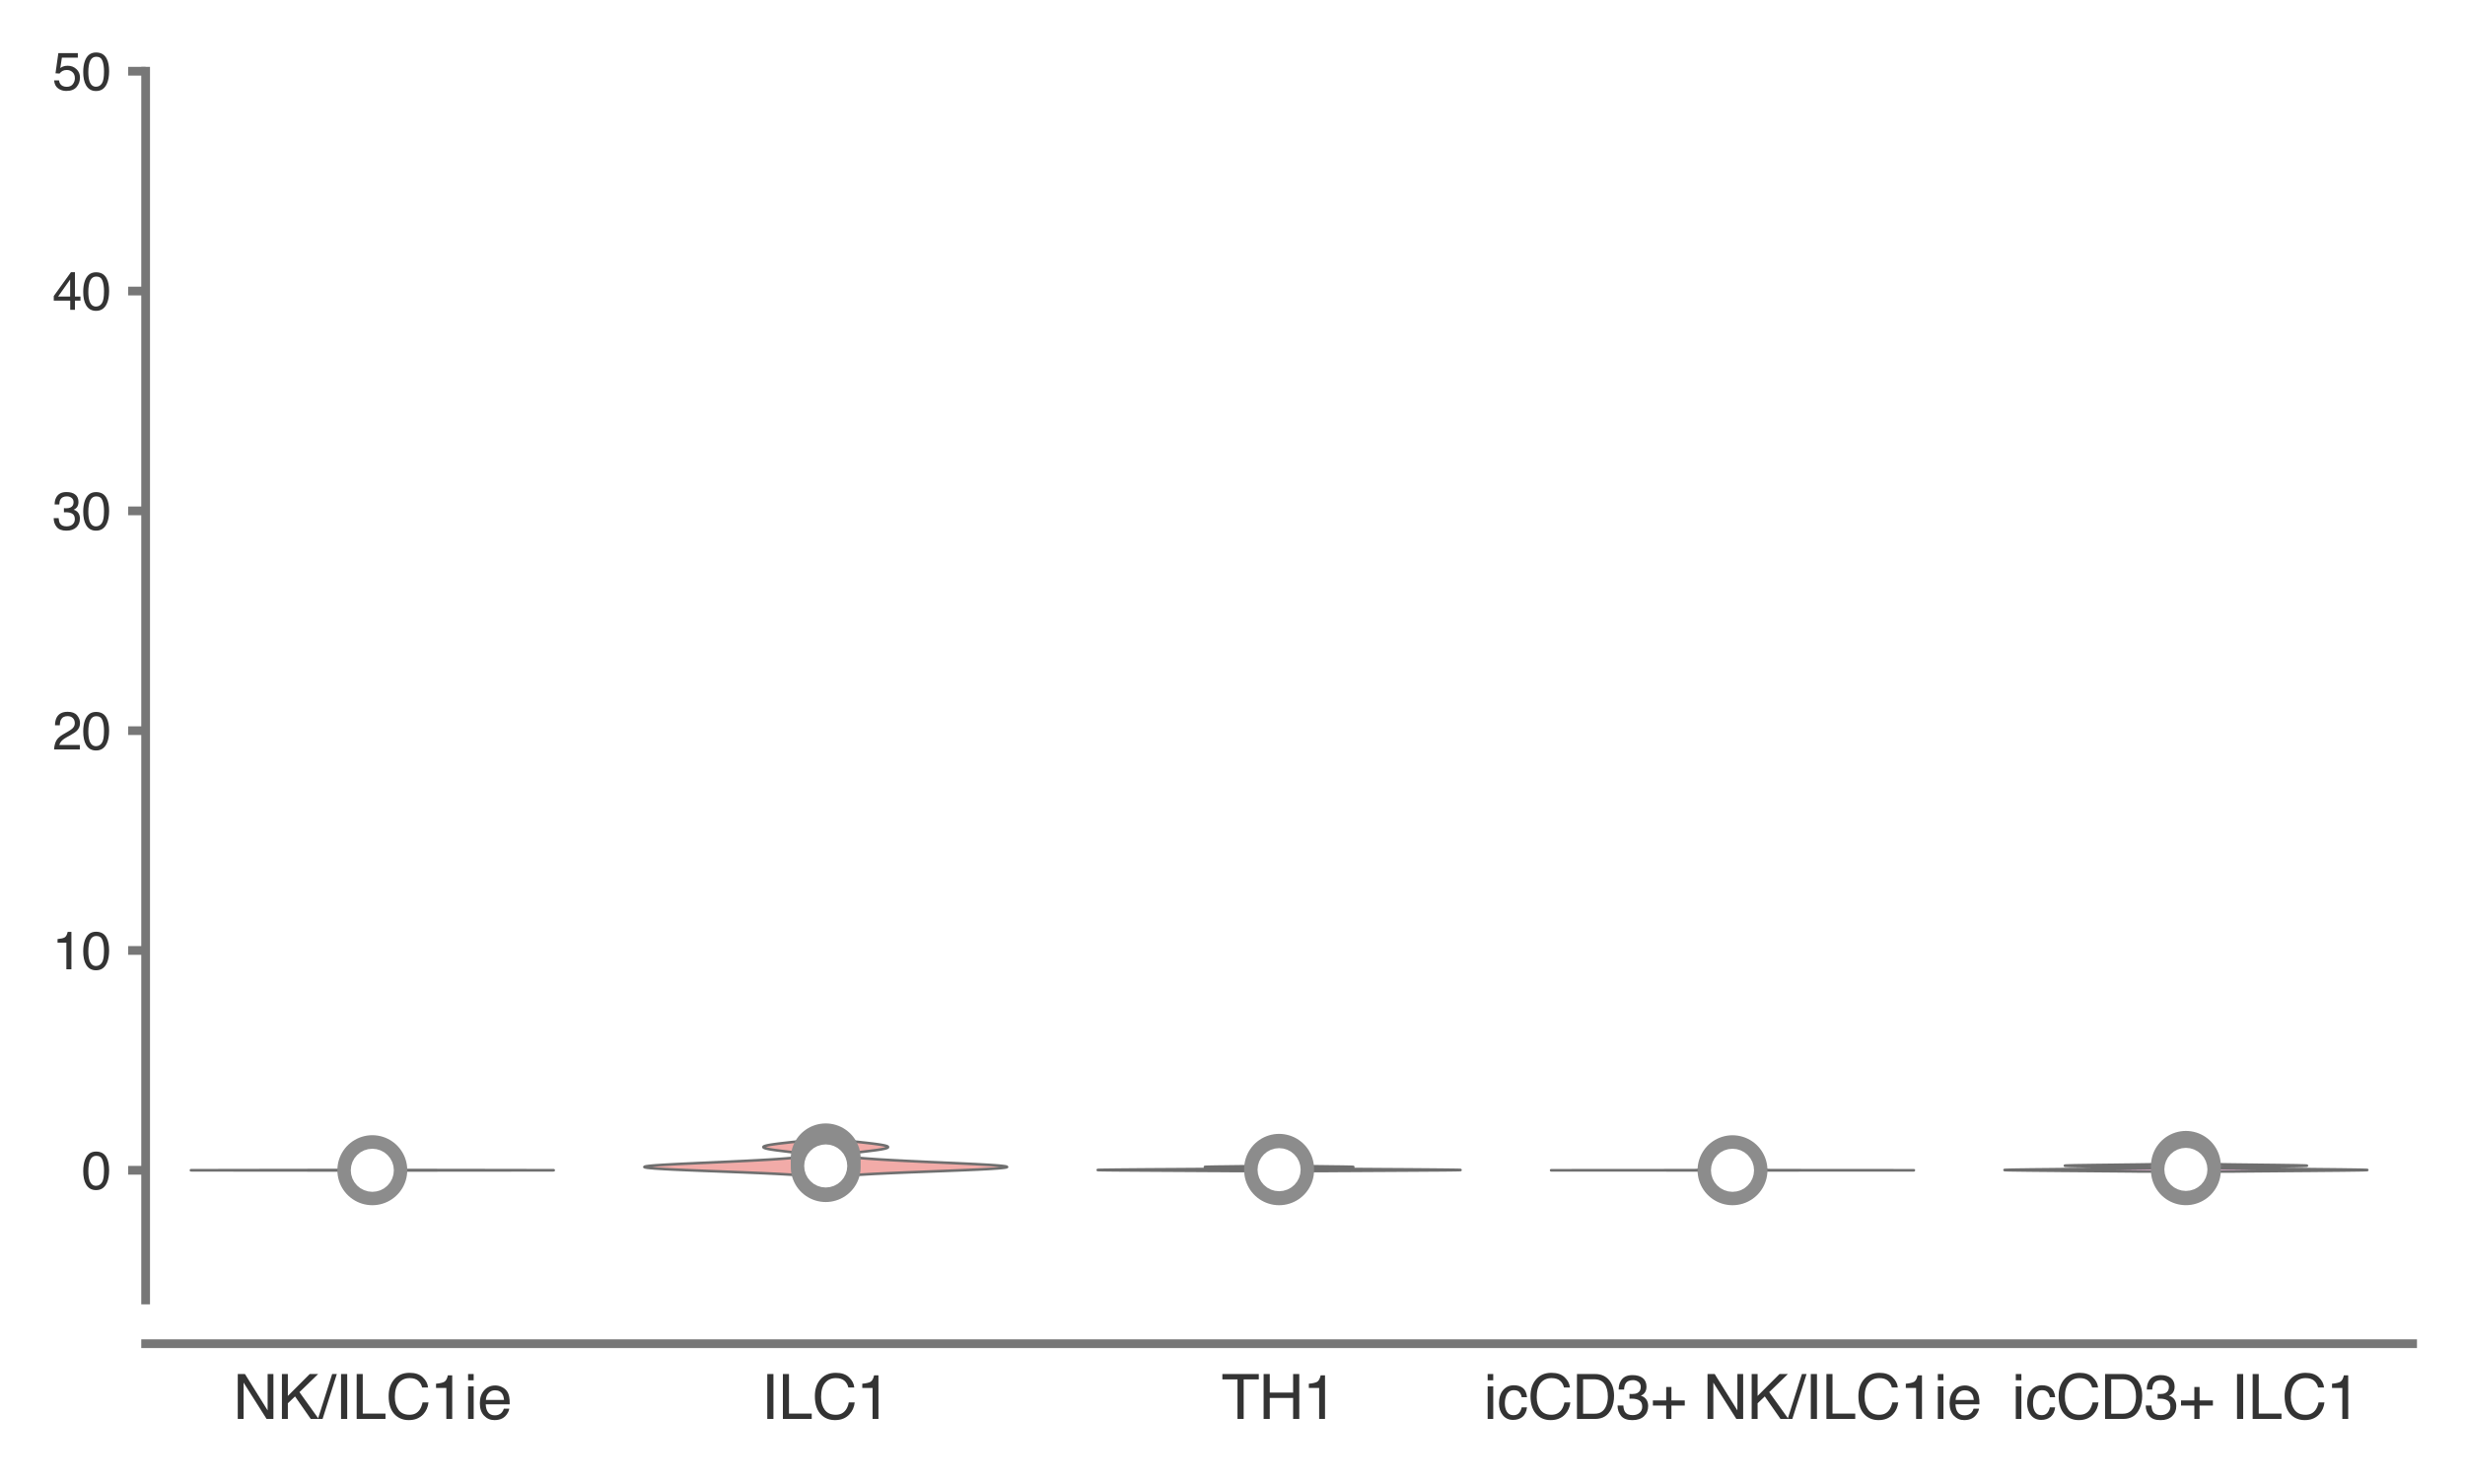 <?xml version="1.0" encoding="utf-8" standalone="no"?>
<!DOCTYPE svg PUBLIC "-//W3C//DTD SVG 1.1//EN"
  "http://www.w3.org/Graphics/SVG/1.1/DTD/svg11.dtd">
<svg xmlns:xlink="http://www.w3.org/1999/xlink" width="141.12pt" height="84.96pt" viewBox="0 0 141.12 84.96" xmlns="http://www.w3.org/2000/svg" version="1.1">
 <defs>
  <style type="text/css">*{stroke-linejoin: round; stroke-linecap: butt}</style>
 </defs>
 <g id="figure_1">
  <g id="patch_1">
   <path d="M 0 84.96 
L 141.12 84.96 
L 141.12 0 
L 0 0 
z
" style="fill: #ffffff"/>
  </g>
  <g id="axes_1">
   <g id="patch_2">
    <path d="M 8.337 74.42 
L 138.12 74.42 
L 138.12 4.076 
L 8.337 4.076 
z
" style="fill: #ffffff"/>
   </g>
   <g id="matplotlib.axis_1">
    <g id="xtick_1">
     <g id="text_1">
      <!-- NK/ILC1ie -->
      <g style="fill: #333333" transform="translate(13.339 81.23) scale(0.035 -0.035)">
       <defs>
        <path id="Helvetica-4e" d="M 488 4591 
L 1222 4591 
L 3541 872 
L 3541 4591 
L 4131 4591 
L 4131 0 
L 3434 0 
L 1081 3716 
L 1081 0 
L 488 0 
L 488 4591 
z
M 2269 4591 
L 2269 4591 
z
" transform="scale(0.016)"/>
        <path id="Helvetica-4b" d="M 488 4591 
L 1094 4591 
L 1094 2353 
L 3331 4591 
L 4191 4591 
L 2281 2741 
L 4244 0 
L 3434 0 
L 1828 2303 
L 1094 1600 
L 1094 0 
L 488 0 
L 488 4591 
z
" transform="scale(0.016)"/>
        <path id="Helvetica-2f" d="M 1456 4591 
L 1931 4591 
L 475 0 
L 0 0 
L 1456 4591 
z
" transform="scale(0.016)"/>
        <path id="Helvetica-49" d="M 628 4591 
L 1256 4591 
L 1256 0 
L 628 0 
L 628 4591 
z
" transform="scale(0.016)"/>
        <path id="Helvetica-4c" d="M 488 4591 
L 1109 4591 
L 1109 547 
L 3434 547 
L 3434 0 
L 488 0 
L 488 4591 
z
" transform="scale(0.016)"/>
        <path id="Helvetica-43" d="M 2422 4716 
Q 3294 4716 3775 4256 
Q 4256 3797 4309 3213 
L 3703 3213 
Q 3600 3656 3292 3915 
Q 2984 4175 2428 4175 
Q 1750 4175 1333 3698 
Q 916 3222 916 2238 
Q 916 1431 1292 929 
Q 1669 428 2416 428 
Q 3103 428 3463 956 
Q 3653 1234 3747 1688 
L 4353 1688 
Q 4272 963 3816 472 
Q 3269 -119 2341 -119 
Q 1541 -119 997 366 
Q 281 1006 281 2344 
Q 281 3359 819 4009 
Q 1400 4716 2422 4716 
z
M 2297 4716 
L 2297 4716 
z
" transform="scale(0.016)"/>
        <path id="Helvetica-31" d="M 613 3169 
L 613 3600 
Q 1222 3659 1462 3798 
Q 1703 3938 1822 4456 
L 2266 4456 
L 2266 0 
L 1666 0 
L 1666 3169 
L 613 3169 
z
" transform="scale(0.016)"/>
        <path id="Helvetica-69" d="M 413 3331 
L 984 3331 
L 984 0 
L 413 0 
L 413 3331 
z
M 413 4591 
L 984 4591 
L 984 3953 
L 413 3953 
L 413 4591 
z
" transform="scale(0.016)"/>
        <path id="Helvetica-65" d="M 1806 3422 
Q 2163 3422 2497 3255 
Q 2831 3088 3006 2822 
Q 3175 2569 3231 2231 
Q 3281 2000 3281 1494 
L 828 1494 
Q 844 984 1069 676 
Q 1294 369 1766 369 
Q 2206 369 2469 659 
Q 2619 828 2681 1050 
L 3234 1050 
Q 3213 866 3089 639 
Q 2966 413 2813 269 
Q 2556 19 2178 -69 
Q 1975 -119 1719 -119 
Q 1094 -119 659 336 
Q 225 791 225 1609 
Q 225 2416 662 2919 
Q 1100 3422 1806 3422 
z
M 2703 1941 
Q 2669 2306 2544 2525 
Q 2313 2931 1772 2931 
Q 1384 2931 1121 2651 
Q 859 2372 844 1941 
L 2703 1941 
z
M 1753 3428 
L 1753 3428 
z
" transform="scale(0.016)"/>
       </defs>
       <use xlink:href="#Helvetica-4e"/>
       <use xlink:href="#Helvetica-4b" x="72.217"/>
       <use xlink:href="#Helvetica-2f" x="138.916"/>
       <use xlink:href="#Helvetica-49" x="166.699"/>
       <use xlink:href="#Helvetica-4c" x="194.482"/>
       <use xlink:href="#Helvetica-43" x="250.098"/>
       <use xlink:href="#Helvetica-31" x="322.314"/>
       <use xlink:href="#Helvetica-69" x="377.93"/>
       <use xlink:href="#Helvetica-65" x="400.146"/>
      </g>
     </g>
    </g>
    <g id="xtick_2">
     <g id="text_2">
      <!-- ILC1 -->
      <g style="fill: #333333" transform="translate(43.575 81.23) scale(0.035 -0.035)">
       <use xlink:href="#Helvetica-49"/>
       <use xlink:href="#Helvetica-4c" x="27.783"/>
       <use xlink:href="#Helvetica-43" x="83.398"/>
       <use xlink:href="#Helvetica-31" x="155.615"/>
      </g>
     </g>
    </g>
    <g id="xtick_3">
     <g id="text_3">
      <!-- TH1 -->
      <g style="fill: #333333" transform="translate(69.922 81.23) scale(0.035 -0.035)">
       <defs>
        <path id="Helvetica-54" d="M 3828 4591 
L 3828 4044 
L 2281 4044 
L 2281 0 
L 1650 0 
L 1650 4044 
L 103 4044 
L 103 4591 
L 3828 4591 
z
" transform="scale(0.016)"/>
        <path id="Helvetica-48" d="M 503 4591 
L 1131 4591 
L 1131 2694 
L 3519 2694 
L 3519 4591 
L 4147 4591 
L 4147 0 
L 3519 0 
L 3519 2147 
L 1131 2147 
L 1131 0 
L 503 0 
L 503 4591 
z
" transform="scale(0.016)"/>
       </defs>
       <use xlink:href="#Helvetica-54"/>
       <use xlink:href="#Helvetica-48" x="61.084"/>
       <use xlink:href="#Helvetica-31" x="133.301"/>
      </g>
     </g>
    </g>
    <g id="xtick_4">
     <g id="text_4">
      <!-- icCD3+ NK/ILC1ie -->
      <g style="fill: #333333" transform="translate(84.936 81.23) scale(0.035 -0.035)">
       <defs>
        <path id="Helvetica-63" d="M 1703 3444 
Q 2269 3444 2623 3169 
Q 2978 2894 3050 2222 
L 2503 2222 
Q 2453 2531 2275 2736 
Q 2097 2941 1703 2941 
Q 1166 2941 934 2416 
Q 784 2075 784 1575 
Q 784 1072 996 728 
Q 1209 384 1666 384 
Q 2016 384 2220 598 
Q 2425 813 2503 1184 
L 3050 1184 
Q 2956 519 2581 211 
Q 2206 -97 1622 -97 
Q 966 -97 575 383 
Q 184 863 184 1581 
Q 184 2463 612 2953 
Q 1041 3444 1703 3444 
z
M 1616 3428 
L 1616 3428 
z
" transform="scale(0.016)"/>
        <path id="Helvetica-44" d="M 2250 531 
Q 2566 531 2769 597 
Q 3131 719 3363 1066 
Q 3547 1344 3628 1778 
Q 3675 2038 3675 2259 
Q 3675 3113 3336 3584 
Q 2997 4056 2244 4056 
L 1141 4056 
L 1141 531 
L 2250 531 
z
M 516 4591 
L 2375 4591 
Q 3322 4591 3844 3919 
Q 4309 3313 4309 2366 
Q 4309 1634 4034 1044 
Q 3550 0 2369 0 
L 516 0 
L 516 4591 
z
" transform="scale(0.016)"/>
        <path id="Helvetica-33" d="M 1663 -122 
Q 869 -122 511 314 
Q 153 750 153 1375 
L 741 1375 
Q 778 941 903 744 
Q 1122 391 1694 391 
Q 2138 391 2406 628 
Q 2675 866 2675 1241 
Q 2675 1703 2392 1887 
Q 2109 2072 1606 2072 
Q 1550 2072 1492 2070 
Q 1434 2069 1375 2066 
L 1375 2563 
Q 1463 2553 1522 2550 
Q 1581 2547 1650 2547 
Q 1966 2547 2169 2647 
Q 2525 2822 2525 3272 
Q 2525 3606 2287 3787 
Q 2050 3969 1734 3969 
Q 1172 3969 956 3594 
Q 838 3388 822 3006 
L 266 3006 
Q 266 3506 466 3856 
Q 809 4481 1675 4481 
Q 2359 4481 2734 4176 
Q 3109 3872 3109 3294 
Q 3109 2881 2888 2625 
Q 2750 2466 2531 2375 
Q 2884 2278 3082 2001 
Q 3281 1725 3281 1325 
Q 3281 684 2859 281 
Q 2438 -122 1663 -122 
z
" transform="scale(0.016)"/>
        <path id="Helvetica-2b" d="M 288 1369 
L 288 1894 
L 1650 1894 
L 1650 3266 
L 2184 3266 
L 2184 1894 
L 3547 1894 
L 3547 1369 
L 2184 1369 
L 2184 0 
L 1650 0 
L 1650 1369 
L 288 1369 
z
" transform="scale(0.016)"/>
        <path id="Helvetica-20" transform="scale(0.016)"/>
       </defs>
       <use xlink:href="#Helvetica-69"/>
       <use xlink:href="#Helvetica-63" x="22.217"/>
       <use xlink:href="#Helvetica-43" x="72.217"/>
       <use xlink:href="#Helvetica-44" x="144.434"/>
       <use xlink:href="#Helvetica-33" x="216.65"/>
       <use xlink:href="#Helvetica-2b" x="272.266"/>
       <use xlink:href="#Helvetica-20" x="330.664"/>
       <use xlink:href="#Helvetica-4e" x="358.447"/>
       <use xlink:href="#Helvetica-4b" x="430.664"/>
       <use xlink:href="#Helvetica-2f" x="497.363"/>
       <use xlink:href="#Helvetica-49" x="525.146"/>
       <use xlink:href="#Helvetica-4c" x="552.93"/>
       <use xlink:href="#Helvetica-43" x="608.545"/>
       <use xlink:href="#Helvetica-31" x="680.762"/>
       <use xlink:href="#Helvetica-69" x="736.377"/>
       <use xlink:href="#Helvetica-65" x="758.594"/>
      </g>
     </g>
    </g>
    <g id="xtick_5">
     <g id="text_5">
      <!-- icCD3+ ILC1 -->
      <g style="fill: #333333" transform="translate(115.172 81.23) scale(0.035 -0.035)">
       <use xlink:href="#Helvetica-69"/>
       <use xlink:href="#Helvetica-63" x="22.217"/>
       <use xlink:href="#Helvetica-43" x="72.217"/>
       <use xlink:href="#Helvetica-44" x="144.434"/>
       <use xlink:href="#Helvetica-33" x="216.65"/>
       <use xlink:href="#Helvetica-2b" x="272.266"/>
       <use xlink:href="#Helvetica-20" x="330.664"/>
       <use xlink:href="#Helvetica-49" x="358.447"/>
       <use xlink:href="#Helvetica-4c" x="386.23"/>
       <use xlink:href="#Helvetica-43" x="441.846"/>
       <use xlink:href="#Helvetica-31" x="514.062"/>
      </g>
     </g>
    </g>
   </g>
   <g id="matplotlib.axis_2">
    <g id="ytick_1">
     <g id="line2d_1">
      <defs>
       <path id="m986f3ba530" d="M 0 0 
L -1 0 
" style="stroke: #777777; stroke-width: 0.5"/>
      </defs>
      <g>
       <use xlink:href="#m986f3ba530" x="8.337" y="66.995" style="fill: #777777; stroke: #777777; stroke-width: 0.5"/>
      </g>
     </g>
     <g id="text_6">
      <!-- 0 -->
      <g style="fill: #333333" transform="translate(4.669 68.071) scale(0.03 -0.03)">
       <defs>
        <path id="Helvetica-30" d="M 1731 4475 
Q 2600 4475 2988 3759 
Q 3288 3206 3288 2244 
Q 3288 1331 3016 734 
Q 2622 -122 1728 -122 
Q 922 -122 528 578 
Q 200 1163 200 2147 
Q 200 2909 397 3456 
Q 766 4475 1731 4475 
z
M 1725 391 
Q 2163 391 2422 778 
Q 2681 1166 2681 2222 
Q 2681 2984 2493 3476 
Q 2306 3969 1766 3969 
Q 1269 3969 1039 3501 
Q 809 3034 809 2125 
Q 809 1441 956 1025 
Q 1181 391 1725 391 
z
" transform="scale(0.016)"/>
       </defs>
       <use xlink:href="#Helvetica-30"/>
      </g>
     </g>
    </g>
    <g id="ytick_2">
     <g id="line2d_2">
      <g>
       <use xlink:href="#m986f3ba530" x="8.337" y="54.411" style="fill: #777777; stroke: #777777; stroke-width: 0.5"/>
      </g>
     </g>
     <g id="text_7">
      <!-- 10 -->
      <g style="fill: #333333" transform="translate(3 55.487) scale(0.03 -0.03)">
       <use xlink:href="#Helvetica-31"/>
       <use xlink:href="#Helvetica-30" x="55.615"/>
      </g>
     </g>
    </g>
    <g id="ytick_3">
     <g id="line2d_3">
      <g>
       <use xlink:href="#m986f3ba530" x="8.337" y="41.828" style="fill: #777777; stroke: #777777; stroke-width: 0.5"/>
      </g>
     </g>
     <g id="text_8">
      <!-- 20 -->
      <g style="fill: #333333" transform="translate(3 42.904) scale(0.03 -0.03)">
       <defs>
        <path id="Helvetica-32" d="M 200 0 
Q 231 578 439 1006 
Q 647 1434 1250 1784 
L 1850 2131 
Q 2253 2366 2416 2531 
Q 2672 2791 2672 3125 
Q 2672 3516 2437 3745 
Q 2203 3975 1813 3975 
Q 1234 3975 1013 3538 
Q 894 3303 881 2888 
L 309 2888 
Q 319 3472 525 3841 
Q 891 4491 1816 4491 
Q 2584 4491 2939 4075 
Q 3294 3659 3294 3150 
Q 3294 2613 2916 2231 
Q 2697 2009 2131 1694 
L 1703 1456 
Q 1397 1288 1222 1134 
Q 909 863 828 531 
L 3272 531 
L 3272 0 
L 200 0 
z
" transform="scale(0.016)"/>
       </defs>
       <use xlink:href="#Helvetica-32"/>
       <use xlink:href="#Helvetica-30" x="55.615"/>
      </g>
     </g>
    </g>
    <g id="ytick_4">
     <g id="line2d_4">
      <g>
       <use xlink:href="#m986f3ba530" x="8.337" y="29.244" style="fill: #777777; stroke: #777777; stroke-width: 0.5"/>
      </g>
     </g>
     <g id="text_9">
      <!-- 30 -->
      <g style="fill: #333333" transform="translate(3 30.32) scale(0.03 -0.03)">
       <use xlink:href="#Helvetica-33"/>
       <use xlink:href="#Helvetica-30" x="55.615"/>
      </g>
     </g>
    </g>
    <g id="ytick_5">
     <g id="line2d_5">
      <g>
       <use xlink:href="#m986f3ba530" x="8.337" y="16.66" style="fill: #777777; stroke: #777777; stroke-width: 0.5"/>
      </g>
     </g>
     <g id="text_10">
      <!-- 40 -->
      <g style="fill: #333333" transform="translate(3 17.736) scale(0.03 -0.03)">
       <defs>
        <path id="Helvetica-34" d="M 2116 1584 
L 2116 3613 
L 681 1584 
L 2116 1584 
z
M 2125 0 
L 2125 1094 
L 163 1094 
L 163 1644 
L 2213 4488 
L 2688 4488 
L 2688 1584 
L 3347 1584 
L 3347 1094 
L 2688 1094 
L 2688 0 
L 2125 0 
z
" transform="scale(0.016)"/>
       </defs>
       <use xlink:href="#Helvetica-34"/>
       <use xlink:href="#Helvetica-30" x="55.615"/>
      </g>
     </g>
    </g>
    <g id="ytick_6">
     <g id="line2d_6">
      <g>
       <use xlink:href="#m986f3ba530" x="8.337" y="4.076" style="fill: #777777; stroke: #777777; stroke-width: 0.5"/>
      </g>
     </g>
     <g id="text_11">
      <!-- 50 -->
      <g style="fill: #333333" transform="translate(3 5.152) scale(0.03 -0.03)">
       <defs>
        <path id="Helvetica-35" d="M 791 1141 
Q 847 659 1238 475 
Q 1438 381 1700 381 
Q 2200 381 2440 700 
Q 2681 1019 2681 1406 
Q 2681 1875 2395 2131 
Q 2109 2388 1709 2388 
Q 1419 2388 1211 2275 
Q 1003 2163 856 1963 
L 369 1991 
L 709 4400 
L 3034 4400 
L 3034 3856 
L 1131 3856 
L 941 2613 
Q 1097 2731 1238 2791 
Q 1488 2894 1816 2894 
Q 2431 2894 2859 2497 
Q 3288 2100 3288 1491 
Q 3288 856 2895 371 
Q 2503 -113 1644 -113 
Q 1097 -113 676 195 
Q 256 503 206 1141 
L 791 1141 
z
" transform="scale(0.016)"/>
       </defs>
       <use xlink:href="#Helvetica-35"/>
       <use xlink:href="#Helvetica-30" x="55.615"/>
      </g>
     </g>
    </g>
   </g>
   <g id="PolyCollection_1">
    <defs>
     <path id="m84ef7f80b7" d="M 24.602 -17.957 
L 18.028 -17.957 
L 17.477 -17.958 
L 16.887 -17.958 
L 16.264 -17.959 
L 15.62 -17.959 
L 14.967 -17.96 
L 14.32 -17.961 
L 13.692 -17.961 
L 13.1 -17.962 
L 12.557 -17.962 
L 12.078 -17.963 
L 11.673 -17.964 
L 11.352 -17.964 
L 11.12 -17.965 
L 10.981 -17.965 
L 10.932 -17.966 
L 10.972 -17.967 
L 11.093 -17.967 
L 11.287 -17.968 
L 11.544 -17.968 
L 11.853 -17.969 
L 12.203 -17.969 
L 12.584 -17.97 
L 12.987 -17.971 
L 13.403 -17.971 
L 13.827 -17.972 
L 14.254 -17.972 
L 14.68 -17.973 
L 15.102 -17.974 
L 15.521 -17.974 
L 15.933 -17.975 
L 16.34 -17.975 
L 16.74 -17.976 
L 17.132 -17.977 
L 17.514 -17.977 
L 17.886 -17.978 
L 18.245 -17.978 
L 18.588 -17.979 
L 18.914 -17.98 
L 19.22 -17.98 
L 19.505 -17.981 
L 19.766 -17.981 
L 20.003 -17.982 
L 20.215 -17.982 
L 20.403 -17.983 
L 20.567 -17.984 
L 20.708 -17.984 
L 20.828 -17.985 
L 20.929 -17.985 
L 21.012 -17.986 
L 21.08 -17.987 
L 21.134 -17.987 
L 21.177 -17.988 
L 21.211 -17.988 
L 21.236 -17.989 
L 21.254 -17.99 
L 21.267 -17.99 
L 21.274 -17.991 
L 21.278 -17.991 
L 21.277 -17.992 
L 21.272 -17.992 
L 21.263 -17.993 
L 21.249 -17.994 
L 21.231 -17.994 
L 21.207 -17.995 
L 21.177 -17.995 
L 21.139 -17.996 
L 21.093 -17.997 
L 21.039 -17.997 
L 20.975 -17.998 
L 20.901 -17.998 
L 20.817 -17.999 
L 20.723 -18 
L 20.62 -18 
L 20.509 -18.001 
L 20.392 -18.001 
L 20.27 -18.002 
L 20.146 -18.002 
L 20.023 -18.003 
L 19.904 -18.004 
L 19.792 -18.004 
L 19.692 -18.005 
L 19.605 -18.005 
L 19.536 -18.006 
L 19.486 -18.007 
L 19.457 -18.007 
L 19.45 -18.008 
L 19.466 -18.008 
L 19.504 -18.009 
L 19.562 -18.01 
L 19.638 -18.01 
L 19.731 -18.011 
L 19.836 -18.011 
L 19.951 -18.012 
L 20.072 -18.012 
L 20.196 -18.013 
L 20.32 -18.014 
L 20.44 -18.014 
L 20.555 -18.015 
L 20.663 -18.015 
L 21.967 -18.015 
L 21.967 -18.015 
L 22.075 -18.015 
L 22.19 -18.014 
L 22.311 -18.014 
L 22.434 -18.013 
L 22.558 -18.012 
L 22.679 -18.012 
L 22.794 -18.011 
L 22.899 -18.011 
L 22.992 -18.01 
L 23.068 -18.01 
L 23.126 -18.009 
L 23.164 -18.008 
L 23.18 -18.008 
L 23.173 -18.007 
L 23.144 -18.007 
L 23.094 -18.006 
L 23.025 -18.005 
L 22.939 -18.005 
L 22.838 -18.004 
L 22.727 -18.004 
L 22.608 -18.003 
L 22.485 -18.002 
L 22.361 -18.002 
L 22.238 -18.001 
L 22.121 -18.001 
L 22.01 -18 
L 21.907 -18 
L 21.813 -17.999 
L 21.729 -17.998 
L 21.655 -17.998 
L 21.592 -17.997 
L 21.537 -17.997 
L 21.491 -17.996 
L 21.454 -17.995 
L 21.423 -17.995 
L 21.399 -17.994 
L 21.381 -17.994 
L 21.367 -17.993 
L 21.358 -17.992 
L 21.354 -17.992 
L 21.353 -17.991 
L 21.356 -17.991 
L 21.364 -17.99 
L 21.376 -17.99 
L 21.394 -17.989 
L 21.42 -17.988 
L 21.453 -17.988 
L 21.496 -17.987 
L 21.55 -17.987 
L 21.618 -17.986 
L 21.701 -17.985 
L 21.802 -17.985 
L 21.922 -17.984 
L 22.063 -17.984 
L 22.227 -17.983 
L 22.415 -17.982 
L 22.627 -17.982 
L 22.864 -17.981 
L 23.126 -17.981 
L 23.41 -17.98 
L 23.716 -17.98 
L 24.042 -17.979 
L 24.385 -17.978 
L 24.744 -17.978 
L 25.116 -17.977 
L 25.499 -17.977 
L 25.891 -17.976 
L 26.29 -17.975 
L 26.697 -17.975 
L 27.11 -17.974 
L 27.528 -17.974 
L 27.95 -17.973 
L 28.376 -17.972 
L 28.803 -17.972 
L 29.227 -17.971 
L 29.643 -17.971 
L 30.046 -17.97 
L 30.427 -17.969 
L 30.778 -17.969 
L 31.087 -17.968 
L 31.343 -17.968 
L 31.537 -17.967 
L 31.658 -17.967 
L 31.698 -17.966 
L 31.65 -17.965 
L 31.51 -17.965 
L 31.278 -17.964 
L 30.957 -17.964 
L 30.552 -17.963 
L 30.073 -17.962 
L 29.53 -17.962 
L 28.938 -17.961 
L 28.31 -17.961 
L 27.663 -17.96 
L 27.01 -17.959 
L 26.366 -17.959 
L 25.744 -17.958 
L 25.153 -17.958 
L 24.602 -17.957 
z
" style="stroke: #6f6f6f; stroke-width: 0.15"/>
    </defs>
    <g clip-path="url(#p50de26298e)">
     <use xlink:href="#m84ef7f80b7" x="0" y="84.96" style="fill: #98daa7; stroke: #6f6f6f; stroke-width: 0.15"/>
    </g>
   </g>
   <g id="PolyCollection_2">
    <defs>
     <path id="m190c7af0d4" d="M 48.765 -17.679 
L 45.778 -17.679 
L 45.495 -17.7 
L 45.178 -17.72 
L 44.825 -17.741 
L 44.439 -17.762 
L 44.02 -17.782 
L 43.57 -17.803 
L 43.093 -17.823 
L 42.594 -17.844 
L 42.076 -17.864 
L 41.547 -17.885 
L 41.013 -17.906 
L 40.481 -17.926 
L 39.959 -17.947 
L 39.455 -17.967 
L 38.976 -17.988 
L 38.531 -18.008 
L 38.127 -18.029 
L 37.772 -18.05 
L 37.47 -18.07 
L 37.227 -18.091 
L 37.048 -18.111 
L 36.935 -18.132 
L 36.889 -18.152 
L 36.911 -18.173 
L 36.999 -18.194 
L 37.15 -18.214 
L 37.36 -18.235 
L 37.625 -18.255 
L 37.937 -18.276 
L 38.292 -18.296 
L 38.68 -18.317 
L 39.096 -18.338 
L 39.533 -18.358 
L 39.982 -18.379 
L 40.439 -18.399 
L 40.898 -18.42 
L 41.353 -18.44 
L 41.8 -18.461 
L 42.235 -18.482 
L 42.656 -18.502 
L 43.061 -18.523 
L 43.446 -18.543 
L 43.811 -18.564 
L 44.153 -18.584 
L 44.472 -18.605 
L 44.767 -18.626 
L 45.036 -18.646 
L 45.279 -18.667 
L 45.493 -18.687 
L 45.68 -18.708 
L 45.837 -18.728 
L 45.964 -18.749 
L 46.062 -18.77 
L 46.129 -18.79 
L 46.166 -18.811 
L 46.174 -18.831 
L 46.154 -18.852 
L 46.107 -18.872 
L 46.034 -18.893 
L 45.939 -18.914 
L 45.822 -18.934 
L 45.688 -18.955 
L 45.54 -18.975 
L 45.38 -18.996 
L 45.213 -19.016 
L 45.042 -19.037 
L 44.87 -19.058 
L 44.701 -19.078 
L 44.537 -19.099 
L 44.383 -19.119 
L 44.24 -19.14 
L 44.111 -19.16 
L 43.998 -19.181 
L 43.901 -19.202 
L 43.823 -19.222 
L 43.764 -19.243 
L 43.724 -19.263 
L 43.704 -19.284 
L 43.704 -19.304 
L 43.725 -19.325 
L 43.765 -19.346 
L 43.826 -19.366 
L 43.905 -19.387 
L 44.004 -19.407 
L 44.119 -19.428 
L 44.251 -19.448 
L 44.397 -19.469 
L 44.556 -19.49 
L 44.726 -19.51 
L 44.903 -19.531 
L 45.086 -19.551 
L 45.272 -19.572 
L 45.457 -19.592 
L 45.64 -19.613 
L 45.818 -19.634 
L 45.989 -19.654 
L 46.15 -19.675 
L 46.3 -19.695 
L 46.438 -19.716 
L 48.105 -19.716 
L 48.105 -19.716 
L 48.243 -19.695 
L 48.394 -19.675 
L 48.555 -19.654 
L 48.725 -19.634 
L 48.903 -19.613 
L 49.086 -19.592 
L 49.272 -19.572 
L 49.457 -19.551 
L 49.64 -19.531 
L 49.818 -19.51 
L 49.987 -19.49 
L 50.146 -19.469 
L 50.293 -19.448 
L 50.424 -19.428 
L 50.54 -19.407 
L 50.638 -19.387 
L 50.718 -19.366 
L 50.778 -19.346 
L 50.819 -19.325 
L 50.839 -19.304 
L 50.839 -19.284 
L 50.82 -19.263 
L 50.78 -19.243 
L 50.72 -19.222 
L 50.642 -19.202 
L 50.545 -19.181 
L 50.432 -19.16 
L 50.303 -19.14 
L 50.16 -19.119 
L 50.006 -19.099 
L 49.843 -19.078 
L 49.674 -19.058 
L 49.502 -19.037 
L 49.33 -19.016 
L 49.163 -18.996 
L 49.003 -18.975 
L 48.855 -18.955 
L 48.721 -18.934 
L 48.605 -18.914 
L 48.509 -18.893 
L 48.437 -18.872 
L 48.389 -18.852 
L 48.369 -18.831 
L 48.377 -18.811 
L 48.414 -18.79 
L 48.482 -18.77 
L 48.579 -18.749 
L 48.706 -18.728 
L 48.864 -18.708 
L 49.05 -18.687 
L 49.265 -18.667 
L 49.507 -18.646 
L 49.776 -18.626 
L 50.071 -18.605 
L 50.39 -18.584 
L 50.733 -18.564 
L 51.097 -18.543 
L 51.483 -18.523 
L 51.887 -18.502 
L 52.308 -18.482 
L 52.744 -18.461 
L 53.191 -18.44 
L 53.646 -18.42 
L 54.104 -18.399 
L 54.561 -18.379 
L 55.011 -18.358 
L 55.447 -18.338 
L 55.863 -18.317 
L 56.252 -18.296 
L 56.606 -18.276 
L 56.919 -18.255 
L 57.183 -18.235 
L 57.394 -18.214 
L 57.545 -18.194 
L 57.633 -18.173 
L 57.654 -18.152 
L 57.609 -18.132 
L 57.495 -18.111 
L 57.316 -18.091 
L 57.074 -18.07 
L 56.772 -18.05 
L 56.416 -18.029 
L 56.012 -18.008 
L 55.567 -17.988 
L 55.089 -17.967 
L 54.584 -17.947 
L 54.062 -17.926 
L 53.53 -17.906 
L 52.996 -17.885 
L 52.467 -17.864 
L 51.95 -17.844 
L 51.45 -17.823 
L 50.973 -17.803 
L 50.524 -17.782 
L 50.104 -17.762 
L 49.718 -17.741 
L 49.366 -17.72 
L 49.048 -17.7 
L 48.765 -17.679 
z
" style="stroke: #6f6f6f; stroke-width: 0.15"/>
    </defs>
    <g clip-path="url(#p50de26298e)">
     <use xlink:href="#m190c7af0d4" x="0" y="84.96" style="fill: #f2aba8; stroke: #6f6f6f; stroke-width: 0.15"/>
    </g>
   </g>
   <g id="PolyCollection_3">
    <defs>
     <path id="mdd93869af9" d="M 75.802 -17.922 
L 70.654 -17.922 
L 70.253 -17.925 
L 69.818 -17.928 
L 69.354 -17.93 
L 68.864 -17.933 
L 68.354 -17.936 
L 67.829 -17.939 
L 67.296 -17.942 
L 66.764 -17.945 
L 66.238 -17.948 
L 65.728 -17.951 
L 65.242 -17.954 
L 64.786 -17.957 
L 64.368 -17.96 
L 63.993 -17.962 
L 63.666 -17.965 
L 63.391 -17.968 
L 63.171 -17.971 
L 63.007 -17.974 
L 62.898 -17.977 
L 62.846 -17.98 
L 62.847 -17.983 
L 62.9 -17.986 
L 63.001 -17.989 
L 63.149 -17.992 
L 63.34 -17.994 
L 63.57 -17.997 
L 63.836 -18 
L 64.135 -18.003 
L 64.463 -18.006 
L 64.818 -18.009 
L 65.197 -18.012 
L 65.595 -18.015 
L 66.01 -18.018 
L 66.438 -18.021 
L 66.876 -18.023 
L 67.319 -18.026 
L 67.765 -18.029 
L 68.207 -18.032 
L 68.644 -18.035 
L 69.07 -18.038 
L 69.482 -18.041 
L 69.877 -18.044 
L 70.251 -18.047 
L 70.601 -18.05 
L 70.926 -18.053 
L 71.224 -18.055 
L 71.493 -18.058 
L 71.733 -18.061 
L 71.944 -18.064 
L 72.125 -18.067 
L 72.276 -18.07 
L 72.4 -18.073 
L 72.495 -18.076 
L 72.564 -18.079 
L 72.606 -18.082 
L 72.622 -18.085 
L 72.614 -18.087 
L 72.581 -18.09 
L 72.525 -18.093 
L 72.446 -18.096 
L 72.344 -18.099 
L 72.22 -18.102 
L 72.076 -18.105 
L 71.911 -18.108 
L 71.729 -18.111 
L 71.53 -18.114 
L 71.317 -18.117 
L 71.094 -18.119 
L 70.862 -18.122 
L 70.626 -18.125 
L 70.391 -18.128 
L 70.159 -18.131 
L 69.937 -18.134 
L 69.728 -18.137 
L 69.537 -18.14 
L 69.369 -18.143 
L 69.227 -18.146 
L 69.115 -18.149 
L 69.036 -18.151 
L 68.991 -18.154 
L 68.982 -18.157 
L 69.009 -18.16 
L 69.071 -18.163 
L 69.167 -18.166 
L 69.294 -18.169 
L 69.449 -18.172 
L 69.63 -18.175 
L 69.83 -18.178 
L 70.047 -18.18 
L 70.275 -18.183 
L 70.51 -18.186 
L 70.748 -18.189 
L 70.985 -18.192 
L 71.216 -18.195 
L 71.439 -18.198 
L 71.652 -18.201 
L 71.851 -18.204 
L 72.035 -18.207 
L 72.204 -18.21 
L 74.253 -18.21 
L 74.253 -18.21 
L 74.422 -18.207 
L 74.606 -18.204 
L 74.805 -18.201 
L 75.017 -18.198 
L 75.24 -18.195 
L 75.472 -18.192 
L 75.708 -18.189 
L 75.946 -18.186 
L 76.181 -18.183 
L 76.41 -18.18 
L 76.626 -18.178 
L 76.827 -18.175 
L 77.007 -18.172 
L 77.163 -18.169 
L 77.29 -18.166 
L 77.386 -18.163 
L 77.448 -18.16 
L 77.474 -18.157 
L 77.465 -18.154 
L 77.421 -18.151 
L 77.341 -18.149 
L 77.229 -18.146 
L 77.087 -18.143 
L 76.919 -18.14 
L 76.728 -18.137 
L 76.52 -18.134 
L 76.297 -18.131 
L 76.066 -18.128 
L 75.83 -18.125 
L 75.594 -18.122 
L 75.363 -18.119 
L 75.139 -18.117 
L 74.926 -18.114 
L 74.728 -18.111 
L 74.545 -18.108 
L 74.381 -18.105 
L 74.236 -18.102 
L 74.113 -18.099 
L 74.011 -18.096 
L 73.931 -18.093 
L 73.875 -18.09 
L 73.842 -18.087 
L 73.834 -18.085 
L 73.851 -18.082 
L 73.893 -18.079 
L 73.961 -18.076 
L 74.057 -18.073 
L 74.18 -18.07 
L 74.332 -18.067 
L 74.513 -18.064 
L 74.723 -18.061 
L 74.963 -18.058 
L 75.233 -18.055 
L 75.53 -18.053 
L 75.855 -18.05 
L 76.206 -18.047 
L 76.58 -18.044 
L 76.974 -18.041 
L 77.387 -18.038 
L 77.813 -18.035 
L 78.249 -18.032 
L 78.692 -18.029 
L 79.137 -18.026 
L 79.58 -18.023 
L 80.018 -18.021 
L 80.446 -18.018 
L 80.862 -18.015 
L 81.26 -18.012 
L 81.638 -18.009 
L 81.993 -18.006 
L 82.322 -18.003 
L 82.621 -18 
L 82.887 -17.997 
L 83.117 -17.994 
L 83.307 -17.992 
L 83.455 -17.989 
L 83.557 -17.986 
L 83.61 -17.983 
L 83.611 -17.98 
L 83.558 -17.977 
L 83.45 -17.974 
L 83.285 -17.971 
L 83.065 -17.968 
L 82.79 -17.965 
L 82.464 -17.962 
L 82.089 -17.96 
L 81.67 -17.957 
L 81.215 -17.954 
L 80.728 -17.951 
L 80.218 -17.948 
L 79.693 -17.945 
L 79.16 -17.942 
L 78.627 -17.939 
L 78.103 -17.936 
L 77.592 -17.933 
L 77.102 -17.93 
L 76.638 -17.928 
L 76.204 -17.925 
L 75.802 -17.922 
z
" style="stroke: #6f6f6f; stroke-width: 0.15"/>
    </defs>
    <g clip-path="url(#p50de26298e)">
     <use xlink:href="#mdd93869af9" x="0" y="84.96" style="fill: #d3c4f6; stroke: #6f6f6f; stroke-width: 0.15"/>
    </g>
   </g>
   <g id="PolyCollection_4">
    <defs>
     <path id="m8f75e6bfe3" d="M 102.674 -17.961 
L 95.696 -17.961 
L 95.149 -17.962 
L 94.567 -17.962 
L 93.956 -17.962 
L 93.326 -17.962 
L 92.689 -17.963 
L 92.058 -17.963 
L 91.446 -17.963 
L 90.869 -17.963 
L 90.34 -17.964 
L 89.873 -17.964 
L 89.479 -17.964 
L 89.17 -17.964 
L 88.951 -17.965 
L 88.828 -17.965 
L 88.802 -17.965 
L 88.872 -17.965 
L 89.031 -17.966 
L 89.275 -17.966 
L 89.591 -17.966 
L 89.97 -17.966 
L 90.398 -17.967 
L 90.864 -17.967 
L 91.353 -17.967 
L 91.855 -17.967 
L 92.359 -17.968 
L 92.854 -17.968 
L 93.334 -17.968 
L 93.793 -17.969 
L 94.226 -17.969 
L 94.63 -17.969 
L 95.004 -17.969 
L 95.347 -17.97 
L 95.659 -17.97 
L 95.941 -17.97 
L 96.194 -17.97 
L 96.418 -17.971 
L 96.614 -17.971 
L 96.784 -17.971 
L 96.928 -17.971 
L 97.046 -17.972 
L 97.14 -17.972 
L 97.21 -17.972 
L 97.258 -17.972 
L 97.286 -17.973 
L 97.296 -17.973 
L 97.289 -17.973 
L 97.27 -17.973 
L 97.242 -17.974 
L 97.208 -17.974 
L 97.172 -17.974 
L 97.138 -17.974 
L 97.109 -17.975 
L 97.088 -17.975 
L 97.079 -17.975 
L 97.083 -17.975 
L 97.101 -17.976 
L 97.133 -17.976 
L 97.18 -17.976 
L 97.24 -17.977 
L 97.311 -17.977 
L 97.391 -17.977 
L 97.476 -17.977 
L 97.563 -17.978 
L 97.649 -17.978 
L 97.729 -17.978 
L 97.801 -17.978 
L 97.862 -17.979 
L 97.908 -17.979 
L 97.938 -17.979 
L 97.951 -17.979 
L 97.947 -17.98 
L 97.924 -17.98 
L 97.885 -17.98 
L 97.832 -17.98 
L 97.766 -17.981 
L 97.69 -17.981 
L 97.609 -17.981 
L 97.525 -17.981 
L 97.443 -17.982 
L 97.366 -17.982 
L 97.298 -17.982 
L 97.243 -17.982 
L 97.203 -17.983 
L 97.18 -17.983 
L 97.176 -17.983 
L 97.192 -17.983 
L 97.227 -17.984 
L 97.281 -17.984 
L 97.353 -17.984 
L 97.441 -17.985 
L 97.541 -17.985 
L 97.653 -17.985 
L 97.771 -17.985 
L 97.895 -17.986 
L 98.02 -17.986 
L 98.144 -17.986 
L 98.265 -17.986 
L 98.381 -17.987 
L 98.489 -17.987 
L 99.881 -17.987 
L 99.881 -17.987 
L 99.989 -17.987 
L 100.105 -17.986 
L 100.226 -17.986 
L 100.35 -17.986 
L 100.475 -17.986 
L 100.598 -17.985 
L 100.717 -17.985 
L 100.828 -17.985 
L 100.929 -17.985 
L 101.017 -17.984 
L 101.089 -17.984 
L 101.143 -17.984 
L 101.178 -17.983 
L 101.194 -17.983 
L 101.19 -17.983 
L 101.167 -17.983 
L 101.127 -17.982 
L 101.071 -17.982 
L 101.004 -17.982 
L 100.927 -17.982 
L 100.845 -17.981 
L 100.761 -17.981 
L 100.679 -17.981 
L 100.604 -17.981 
L 100.538 -17.98 
L 100.484 -17.98 
L 100.445 -17.98 
L 100.423 -17.98 
L 100.418 -17.979 
L 100.431 -17.979 
L 100.462 -17.979 
L 100.508 -17.979 
L 100.569 -17.978 
L 100.641 -17.978 
L 100.721 -17.978 
L 100.807 -17.978 
L 100.894 -17.977 
L 100.979 -17.977 
L 101.058 -17.977 
L 101.129 -17.977 
L 101.189 -17.976 
L 101.236 -17.976 
L 101.269 -17.976 
L 101.287 -17.975 
L 101.291 -17.975 
L 101.281 -17.975 
L 101.261 -17.975 
L 101.232 -17.974 
L 101.198 -17.974 
L 101.162 -17.974 
L 101.128 -17.974 
L 101.099 -17.973 
L 101.08 -17.973 
L 101.074 -17.973 
L 101.084 -17.973 
L 101.111 -17.972 
L 101.16 -17.972 
L 101.23 -17.972 
L 101.324 -17.972 
L 101.442 -17.971 
L 101.586 -17.971 
L 101.755 -17.971 
L 101.952 -17.971 
L 102.176 -17.97 
L 102.429 -17.97 
L 102.711 -17.97 
L 103.023 -17.97 
L 103.366 -17.969 
L 103.74 -17.969 
L 104.144 -17.969 
L 104.577 -17.969 
L 105.035 -17.968 
L 105.515 -17.968 
L 106.011 -17.968 
L 106.515 -17.967 
L 107.017 -17.967 
L 107.506 -17.967 
L 107.972 -17.967 
L 108.4 -17.966 
L 108.779 -17.966 
L 109.095 -17.966 
L 109.338 -17.966 
L 109.498 -17.965 
L 109.568 -17.965 
L 109.542 -17.965 
L 109.419 -17.965 
L 109.2 -17.964 
L 108.89 -17.964 
L 108.497 -17.964 
L 108.03 -17.964 
L 107.501 -17.963 
L 106.923 -17.963 
L 106.312 -17.963 
L 105.681 -17.963 
L 105.044 -17.962 
L 104.414 -17.962 
L 103.803 -17.962 
L 103.22 -17.962 
L 102.674 -17.961 
z
" style="stroke: #6f6f6f; stroke-width: 0.15"/>
    </defs>
    <g clip-path="url(#p50de26298e)">
     <use xlink:href="#m8f75e6bfe3" x="0" y="84.96" style="fill: #d6bba3; stroke: #6f6f6f; stroke-width: 0.15"/>
    </g>
   </g>
   <g id="PolyCollection_5">
    <defs>
     <path id="m0aaec3d1ae" d="M 127.894 -17.897 
L 122.389 -17.897 
L 121.988 -17.902 
L 121.555 -17.906 
L 121.095 -17.91 
L 120.61 -17.914 
L 120.105 -17.918 
L 119.586 -17.923 
L 119.059 -17.927 
L 118.532 -17.931 
L 118.01 -17.935 
L 117.504 -17.94 
L 117.02 -17.944 
L 116.566 -17.948 
L 116.15 -17.952 
L 115.779 -17.957 
L 115.459 -17.961 
L 115.195 -17.965 
L 114.991 -17.969 
L 114.849 -17.974 
L 114.772 -17.978 
L 114.759 -17.982 
L 114.809 -17.986 
L 114.92 -17.99 
L 115.089 -17.995 
L 115.312 -17.999 
L 115.583 -18.003 
L 115.897 -18.007 
L 116.249 -18.012 
L 116.632 -18.016 
L 117.041 -18.02 
L 117.469 -18.024 
L 117.91 -18.029 
L 118.36 -18.033 
L 118.813 -18.037 
L 119.264 -18.041 
L 119.709 -18.045 
L 120.145 -18.05 
L 120.567 -18.054 
L 120.974 -18.058 
L 121.361 -18.062 
L 121.728 -18.067 
L 122.072 -18.071 
L 122.391 -18.075 
L 122.685 -18.079 
L 122.952 -18.084 
L 123.191 -18.088 
L 123.402 -18.092 
L 123.583 -18.096 
L 123.735 -18.101 
L 123.856 -18.105 
L 123.946 -18.109 
L 124.006 -18.113 
L 124.033 -18.117 
L 124.029 -18.122 
L 123.992 -18.126 
L 123.922 -18.13 
L 123.82 -18.134 
L 123.684 -18.139 
L 123.517 -18.143 
L 123.318 -18.147 
L 123.089 -18.151 
L 122.831 -18.156 
L 122.547 -18.16 
L 122.239 -18.164 
L 121.911 -18.168 
L 121.567 -18.172 
L 121.212 -18.177 
L 120.851 -18.181 
L 120.49 -18.185 
L 120.135 -18.189 
L 119.793 -18.194 
L 119.47 -18.198 
L 119.172 -18.202 
L 118.905 -18.206 
L 118.676 -18.211 
L 118.489 -18.215 
L 118.347 -18.219 
L 118.255 -18.223 
L 118.214 -18.227 
L 118.224 -18.232 
L 118.287 -18.236 
L 118.399 -18.24 
L 118.559 -18.244 
L 118.764 -18.249 
L 119.007 -18.253 
L 119.286 -18.257 
L 119.593 -18.261 
L 119.923 -18.266 
L 120.27 -18.27 
L 120.627 -18.274 
L 120.989 -18.278 
L 121.351 -18.283 
L 121.706 -18.287 
L 122.051 -18.291 
L 122.382 -18.295 
L 122.696 -18.299 
L 122.99 -18.304 
L 123.263 -18.308 
L 123.514 -18.312 
L 123.741 -18.316 
L 126.542 -18.316 
L 126.542 -18.316 
L 126.769 -18.312 
L 127.02 -18.308 
L 127.292 -18.304 
L 127.587 -18.299 
L 127.901 -18.295 
L 128.232 -18.291 
L 128.577 -18.287 
L 128.932 -18.283 
L 129.294 -18.278 
L 129.656 -18.274 
L 130.013 -18.27 
L 130.36 -18.266 
L 130.69 -18.261 
L 130.997 -18.257 
L 131.276 -18.253 
L 131.519 -18.249 
L 131.724 -18.244 
L 131.884 -18.24 
L 131.996 -18.236 
L 132.059 -18.232 
L 132.069 -18.227 
L 132.028 -18.223 
L 131.936 -18.219 
L 131.794 -18.215 
L 131.607 -18.211 
L 131.378 -18.206 
L 131.111 -18.202 
L 130.813 -18.198 
L 130.49 -18.194 
L 130.148 -18.189 
L 129.793 -18.185 
L 129.432 -18.181 
L 129.071 -18.177 
L 128.716 -18.172 
L 128.372 -18.168 
L 128.044 -18.164 
L 127.736 -18.16 
L 127.452 -18.156 
L 127.194 -18.151 
L 126.965 -18.147 
L 126.766 -18.143 
L 126.598 -18.139 
L 126.463 -18.134 
L 126.361 -18.13 
L 126.291 -18.126 
L 126.254 -18.122 
L 126.25 -18.117 
L 126.277 -18.113 
L 126.336 -18.109 
L 126.427 -18.105 
L 126.548 -18.101 
L 126.7 -18.096 
L 126.881 -18.092 
L 127.092 -18.088 
L 127.331 -18.084 
L 127.598 -18.079 
L 127.892 -18.075 
L 128.211 -18.071 
L 128.555 -18.067 
L 128.922 -18.062 
L 129.309 -18.058 
L 129.716 -18.054 
L 130.138 -18.05 
L 130.573 -18.045 
L 131.019 -18.041 
L 131.47 -18.037 
L 131.923 -18.033 
L 132.373 -18.029 
L 132.814 -18.024 
L 133.242 -18.02 
L 133.651 -18.016 
L 134.034 -18.012 
L 134.386 -18.007 
L 134.7 -18.003 
L 134.971 -17.999 
L 135.194 -17.995 
L 135.363 -17.99 
L 135.474 -17.986 
L 135.524 -17.982 
L 135.511 -17.978 
L 135.434 -17.974 
L 135.292 -17.969 
L 135.088 -17.965 
L 134.824 -17.961 
L 134.504 -17.957 
L 134.133 -17.952 
L 133.717 -17.948 
L 133.263 -17.944 
L 132.779 -17.94 
L 132.273 -17.935 
L 131.751 -17.931 
L 131.224 -17.927 
L 130.697 -17.923 
L 130.178 -17.918 
L 129.673 -17.914 
L 129.188 -17.91 
L 128.727 -17.906 
L 128.295 -17.902 
L 127.894 -17.897 
z
" style="stroke: #6f6f6f; stroke-width: 0.15"/>
    </defs>
    <g clip-path="url(#p50de26298e)">
     <use xlink:href="#m0aaec3d1ae" x="0" y="84.96" style="fill: #f1b9e0; stroke: #6f6f6f; stroke-width: 0.15"/>
    </g>
   </g>
   <g id="line2d_7">
    <path d="M 21.315 66.995 
L 21.315 66.986 
" clip-path="url(#p50de26298e)" style="fill: none; stroke: #8c8c8c; stroke-width: 0.75; stroke-linecap: round"/>
   </g>
   <g id="line2d_8">
    <path d="M 21.315 66.995 
L 21.315 66.986 
" clip-path="url(#p50de26298e)" style="fill: none; stroke: #8c8c8c; stroke-width: 4; stroke-linecap: round"/>
   </g>
   <g id="line2d_9">
    <path d="M 21.315 66.995 
" clip-path="url(#p50de26298e)" style="fill: none; stroke: #6f6f6f; stroke-width: 1.2; stroke-linecap: round"/>
    <defs>
     <path id="m545807dd51" d="M 0 0.833 
C 0.221 0.833 0.433 0.746 0.589 0.589 
C 0.746 0.433 0.833 0.221 0.833 0 
C 0.833 -0.221 0.746 -0.433 0.589 -0.589 
C 0.433 -0.746 0.221 -0.833 0 -0.833 
C -0.221 -0.833 -0.433 -0.746 -0.589 -0.589 
C -0.746 -0.433 -0.833 -0.221 -0.833 0 
C -0.833 0.221 -0.746 0.433 -0.589 0.589 
C -0.433 0.746 -0.221 0.833 0 0.833 
z
" style="stroke: #ffffff; stroke-width: 0.8"/>
    </defs>
    <g clip-path="url(#p50de26298e)">
     <use xlink:href="#m545807dd51" x="21.315" y="66.995" style="fill: #ffffff; stroke: #ffffff; stroke-width: 0.8"/>
    </g>
   </g>
   <g id="line2d_10">
    <path d="M 47.272 66.995 
L 47.272 65.802 
" clip-path="url(#p50de26298e)" style="fill: none; stroke: #8c8c8c; stroke-width: 0.75; stroke-linecap: round"/>
   </g>
   <g id="line2d_11">
    <path d="M 47.272 66.813 
L 47.272 66.312 
" clip-path="url(#p50de26298e)" style="fill: none; stroke: #8c8c8c; stroke-width: 4; stroke-linecap: round"/>
   </g>
   <g id="line2d_12">
    <path d="M 47.272 66.747 
" clip-path="url(#p50de26298e)" style="fill: none; stroke: #6f6f6f; stroke-width: 1.2; stroke-linecap: round"/>
    <g clip-path="url(#p50de26298e)">
     <use xlink:href="#m545807dd51" x="47.272" y="66.747" style="fill: #ffffff; stroke: #ffffff; stroke-width: 0.8"/>
    </g>
   </g>
   <g id="line2d_13">
    <path d="M 73.228 66.995 
L 73.228 66.794 
" clip-path="url(#p50de26298e)" style="fill: none; stroke: #8c8c8c; stroke-width: 0.75; stroke-linecap: round"/>
   </g>
   <g id="line2d_14">
    <path d="M 73.228 66.995 
L 73.228 66.91 
" clip-path="url(#p50de26298e)" style="fill: none; stroke: #8c8c8c; stroke-width: 4; stroke-linecap: round"/>
   </g>
   <g id="line2d_15">
    <path d="M 73.228 66.96 
" clip-path="url(#p50de26298e)" style="fill: none; stroke: #6f6f6f; stroke-width: 1.2; stroke-linecap: round"/>
    <g clip-path="url(#p50de26298e)">
     <use xlink:href="#m545807dd51" x="73.228" y="66.96" style="fill: #ffffff; stroke: #ffffff; stroke-width: 0.8"/>
    </g>
   </g>
   <g id="line2d_16">
    <path d="M 99.185 66.995 
L 99.185 66.984 
" clip-path="url(#p50de26298e)" style="fill: none; stroke: #8c8c8c; stroke-width: 0.75; stroke-linecap: round"/>
   </g>
   <g id="line2d_17">
    <path d="M 99.185 66.995 
L 99.185 66.989 
" clip-path="url(#p50de26298e)" style="fill: none; stroke: #8c8c8c; stroke-width: 4; stroke-linecap: round"/>
   </g>
   <g id="line2d_18">
    <path d="M 99.185 66.995 
" clip-path="url(#p50de26298e)" style="fill: none; stroke: #6f6f6f; stroke-width: 1.2; stroke-linecap: round"/>
    <g clip-path="url(#p50de26298e)">
     <use xlink:href="#m545807dd51" x="99.185" y="66.995" style="fill: #ffffff; stroke: #ffffff; stroke-width: 0.8"/>
    </g>
   </g>
   <g id="line2d_19">
    <path d="M 125.141 66.995 
L 125.141 66.711 
" clip-path="url(#p50de26298e)" style="fill: none; stroke: #8c8c8c; stroke-width: 0.75; stroke-linecap: round"/>
   </g>
   <g id="line2d_20">
    <path d="M 125.141 66.993 
L 125.141 66.742 
" clip-path="url(#p50de26298e)" style="fill: none; stroke: #8c8c8c; stroke-width: 4; stroke-linecap: round"/>
   </g>
   <g id="line2d_21">
    <path d="M 125.141 66.944 
" clip-path="url(#p50de26298e)" style="fill: none; stroke: #6f6f6f; stroke-width: 1.2; stroke-linecap: round"/>
    <g clip-path="url(#p50de26298e)">
     <use xlink:href="#m545807dd51" x="125.141" y="66.944" style="fill: #ffffff; stroke: #ffffff; stroke-width: 0.8"/>
    </g>
   </g>
   <g id="patch_3">
    <path d="M 8.337 74.42 
L 8.337 4.076 
" style="fill: none; stroke: #777777; stroke-width: 0.5; stroke-linejoin: miter; stroke-linecap: square"/>
   </g>
   <g id="patch_4">
    <path d="M 8.337 76.92 
L 138.12 76.92 
" style="fill: none; stroke: #777777; stroke-width: 0.5; stroke-linejoin: miter; stroke-linecap: square"/>
   </g>
  </g>
 </g>
 <defs>
  <clipPath id="p50de26298e">
   <rect x="8.337" y="4.076" width="129.783" height="70.343"/>
  </clipPath>
 </defs>
</svg>
